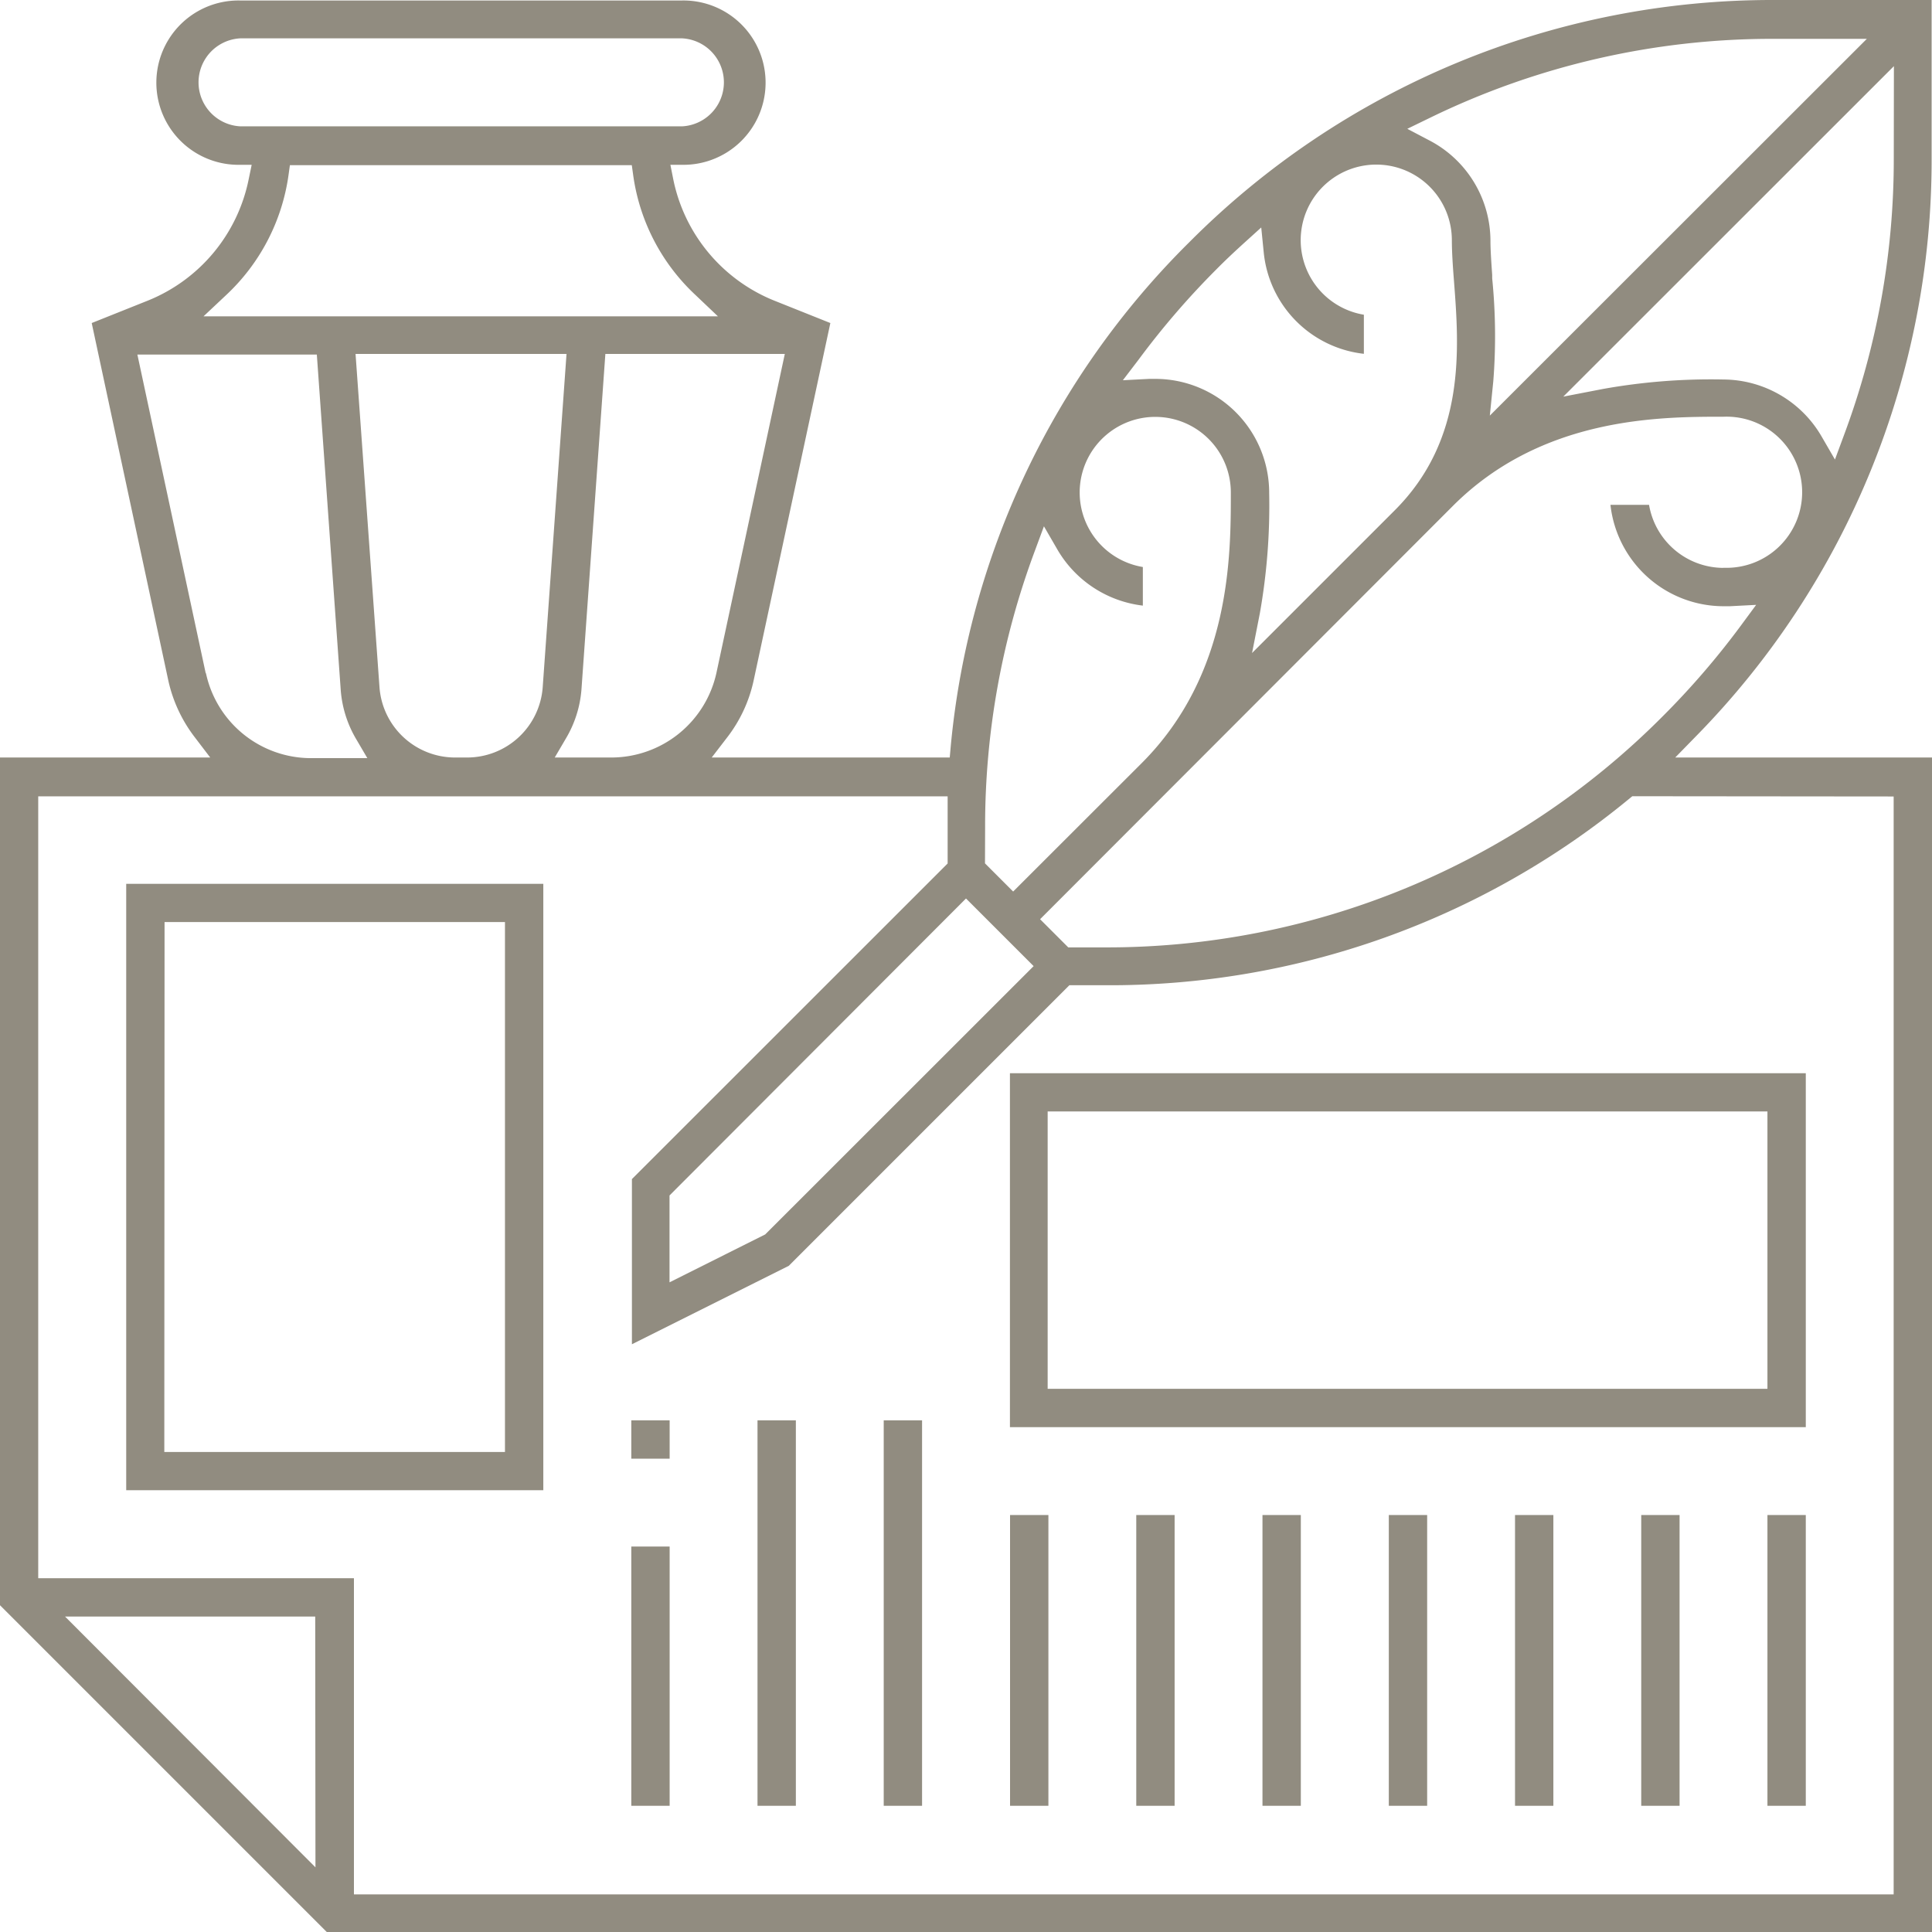 <svg id="Calque_1" data-name="Calque 1" xmlns="http://www.w3.org/2000/svg" viewBox="0 0 155.68 155.68">
<defs>
<style>.cls-1{fill:#918c80;}</style>
</defs>
<path class="cls-1" d="M1378.93,412.32h33.61V363.46h-33.61Zm3.09-45.78h27.43v42.7H1382Z" transform="translate(-1368.76 -292.24)"/>
<rect class="cls-1" x="50.87" y="114.45" width="3.09" height="3.09"/>
<rect class="cls-1" x="50.87" y="124.62" width="3.09" height="20.89"/>
<rect class="cls-1" x="61.04" y="114.45" width="3.09" height="31.06"/>
<rect class="cls-1" x="71.21" y="114.45" width="3.09" height="31.06"/>
<rect class="cls-1" x="81.39" y="122.08" width="3.09" height="23.43"/>
<rect class="cls-1" x="91.56" y="122.08" width="3.09" height="23.43"/>
<rect class="cls-1" x="101.73" y="122.08" width="3.09" height="23.43"/>
<rect class="cls-1" x="111.91" y="122.08" width="3.09" height="23.43"/>
<rect class="cls-1" x="122.08" y="122.08" width="3.09" height="23.43"/>
<rect class="cls-1" x="132.25" y="122.08" width="3.09" height="23.43"/>
<rect class="cls-1" x="142.42" y="122.08" width="3.09" height="23.43"/>
<path class="cls-1" d="M1514.27,378.72h-64.13v28.52h64.13Zm-3.09,25.43h-58V381.8h58Z" transform="translate(-1368.76 -292.24)"/>
<path class="cls-1" d="M1464.58,311.77a65.77,65.77,0,0,0-19.21,40.61l-.08.9h-19.18l1.23-1.6a11.44,11.44,0,0,0,2.14-4.57l6.19-28.84-4.48-1.79a13.42,13.42,0,0,1-8.18-9.8l-.23-1.16,1.17,0a6.62,6.62,0,0,0-.24-13.24H1388.1a6.62,6.62,0,0,0-.24,13.24l1.18,0-.24,1.16a13.4,13.4,0,0,1-8.17,9.8l-4.48,1.79,6.18,28.84a11.6,11.6,0,0,0,2.15,4.57l1.22,1.6h-16.94v68.31l26.34,26.34h129.34V353.28h-20.69l1.66-1.7a66.27,66.27,0,0,0,19-46.62V292.24h-12.72A66.27,66.27,0,0,0,1464.58,311.77Zm-4.08,9.46a65.15,65.15,0,0,1,6.27-7.28c.65-.66,1.36-1.33,2.15-2.05l1.47-1.33.2,2a9.13,9.13,0,0,0,8.07,8.18V317.6a6.09,6.09,0,1,1,7.09-6c0,.9.07,2,.17,3.27.41,5.38,1,12.76-4.81,18.53l-11.46,11.46.63-3.21a49.73,49.73,0,0,0,.75-9.7,9.18,9.18,0,0,0-9.17-9.18l-.17,0-.33,0-2.12.11Zm-12.36,37.68a63.39,63.39,0,0,1,4-22.26l.74-2,1.06,1.83a9.22,9.22,0,0,0,6.91,4.56v-3.11a6.09,6.09,0,1,1,7.09-6c0,5.11,0,14.62-7.18,21.8l-10.36,10.35-2.27-2.27Zm-1.54,5.73,5.45,5.45-21.63,21.62-7.71,3.86v-7ZM1432,320.76l-5.51,25.7a8.68,8.68,0,0,1-8.44,6.82h-4.59l.88-1.5a9.09,9.09,0,0,0,1.27-3.93l1.93-27.09Zm-34.59,0h17l-1.92,26.87a6.11,6.11,0,0,1-6.08,5.65h-1a6.11,6.11,0,0,1-6.07-5.65h0Zm-9.29-18.34a3.55,3.55,0,0,1,0-7.09h35.61a3.55,3.55,0,0,1,0,7.09ZM1387,316a16.32,16.32,0,0,0,5-9.59l.12-.86h27.55l.12.86a16.25,16.25,0,0,0,5,9.59l1.82,1.73h-41.45Zm-1.66,30.51-5.51-25.7h14.46l1.93,27.09a9.11,9.11,0,0,0,1.26,3.93l.88,1.5h-4.59A8.66,8.66,0,0,1,1385.35,346.46Zm8.84,96.2L1374,422.5h20.16Zm127.17-86.29v88.47H1397.28V419.41h-25.44v-63h73.28l0,1.5c0,.35,0,.7,0,1v2.91l-25.44,25.43v13.31l12.64-6.32,22.61-22.61h2.9a65.79,65.79,0,0,0,42.18-15l.28-.23ZM1507.64,338a6.1,6.1,0,0,1-6-5.08h-3.11a9.18,9.18,0,0,0,9.12,8.17l.17,0,.33,0,2.12-.11-1.26,1.71a64.61,64.61,0,0,1-6.27,7.27,63.15,63.15,0,0,1-45,18.62h-2.9l-2.27-2.27L1485.84,333c7.18-7.18,16.69-7.18,21.8-7.18a6.09,6.09,0,1,1,0,12.17ZM1521.36,305a63.49,63.49,0,0,1-4,22.27l-.74,2-1.06-1.83a9.2,9.2,0,0,0-7.91-4.62,49.28,49.28,0,0,0-9.71.76l-3.21.62,26.64-26.63Zm-32.55,20.73.28-2.78a46.7,46.7,0,0,0-.09-8.28l0-.28c-.07-1-.14-2-.14-2.76a9.14,9.14,0,0,0-4.95-8.09l-1.75-.92,1.77-.86a62.93,62.93,0,0,1,27.81-6.39h7.45Z" transform="translate(-1368.76 -292.24)"/>
</svg>
